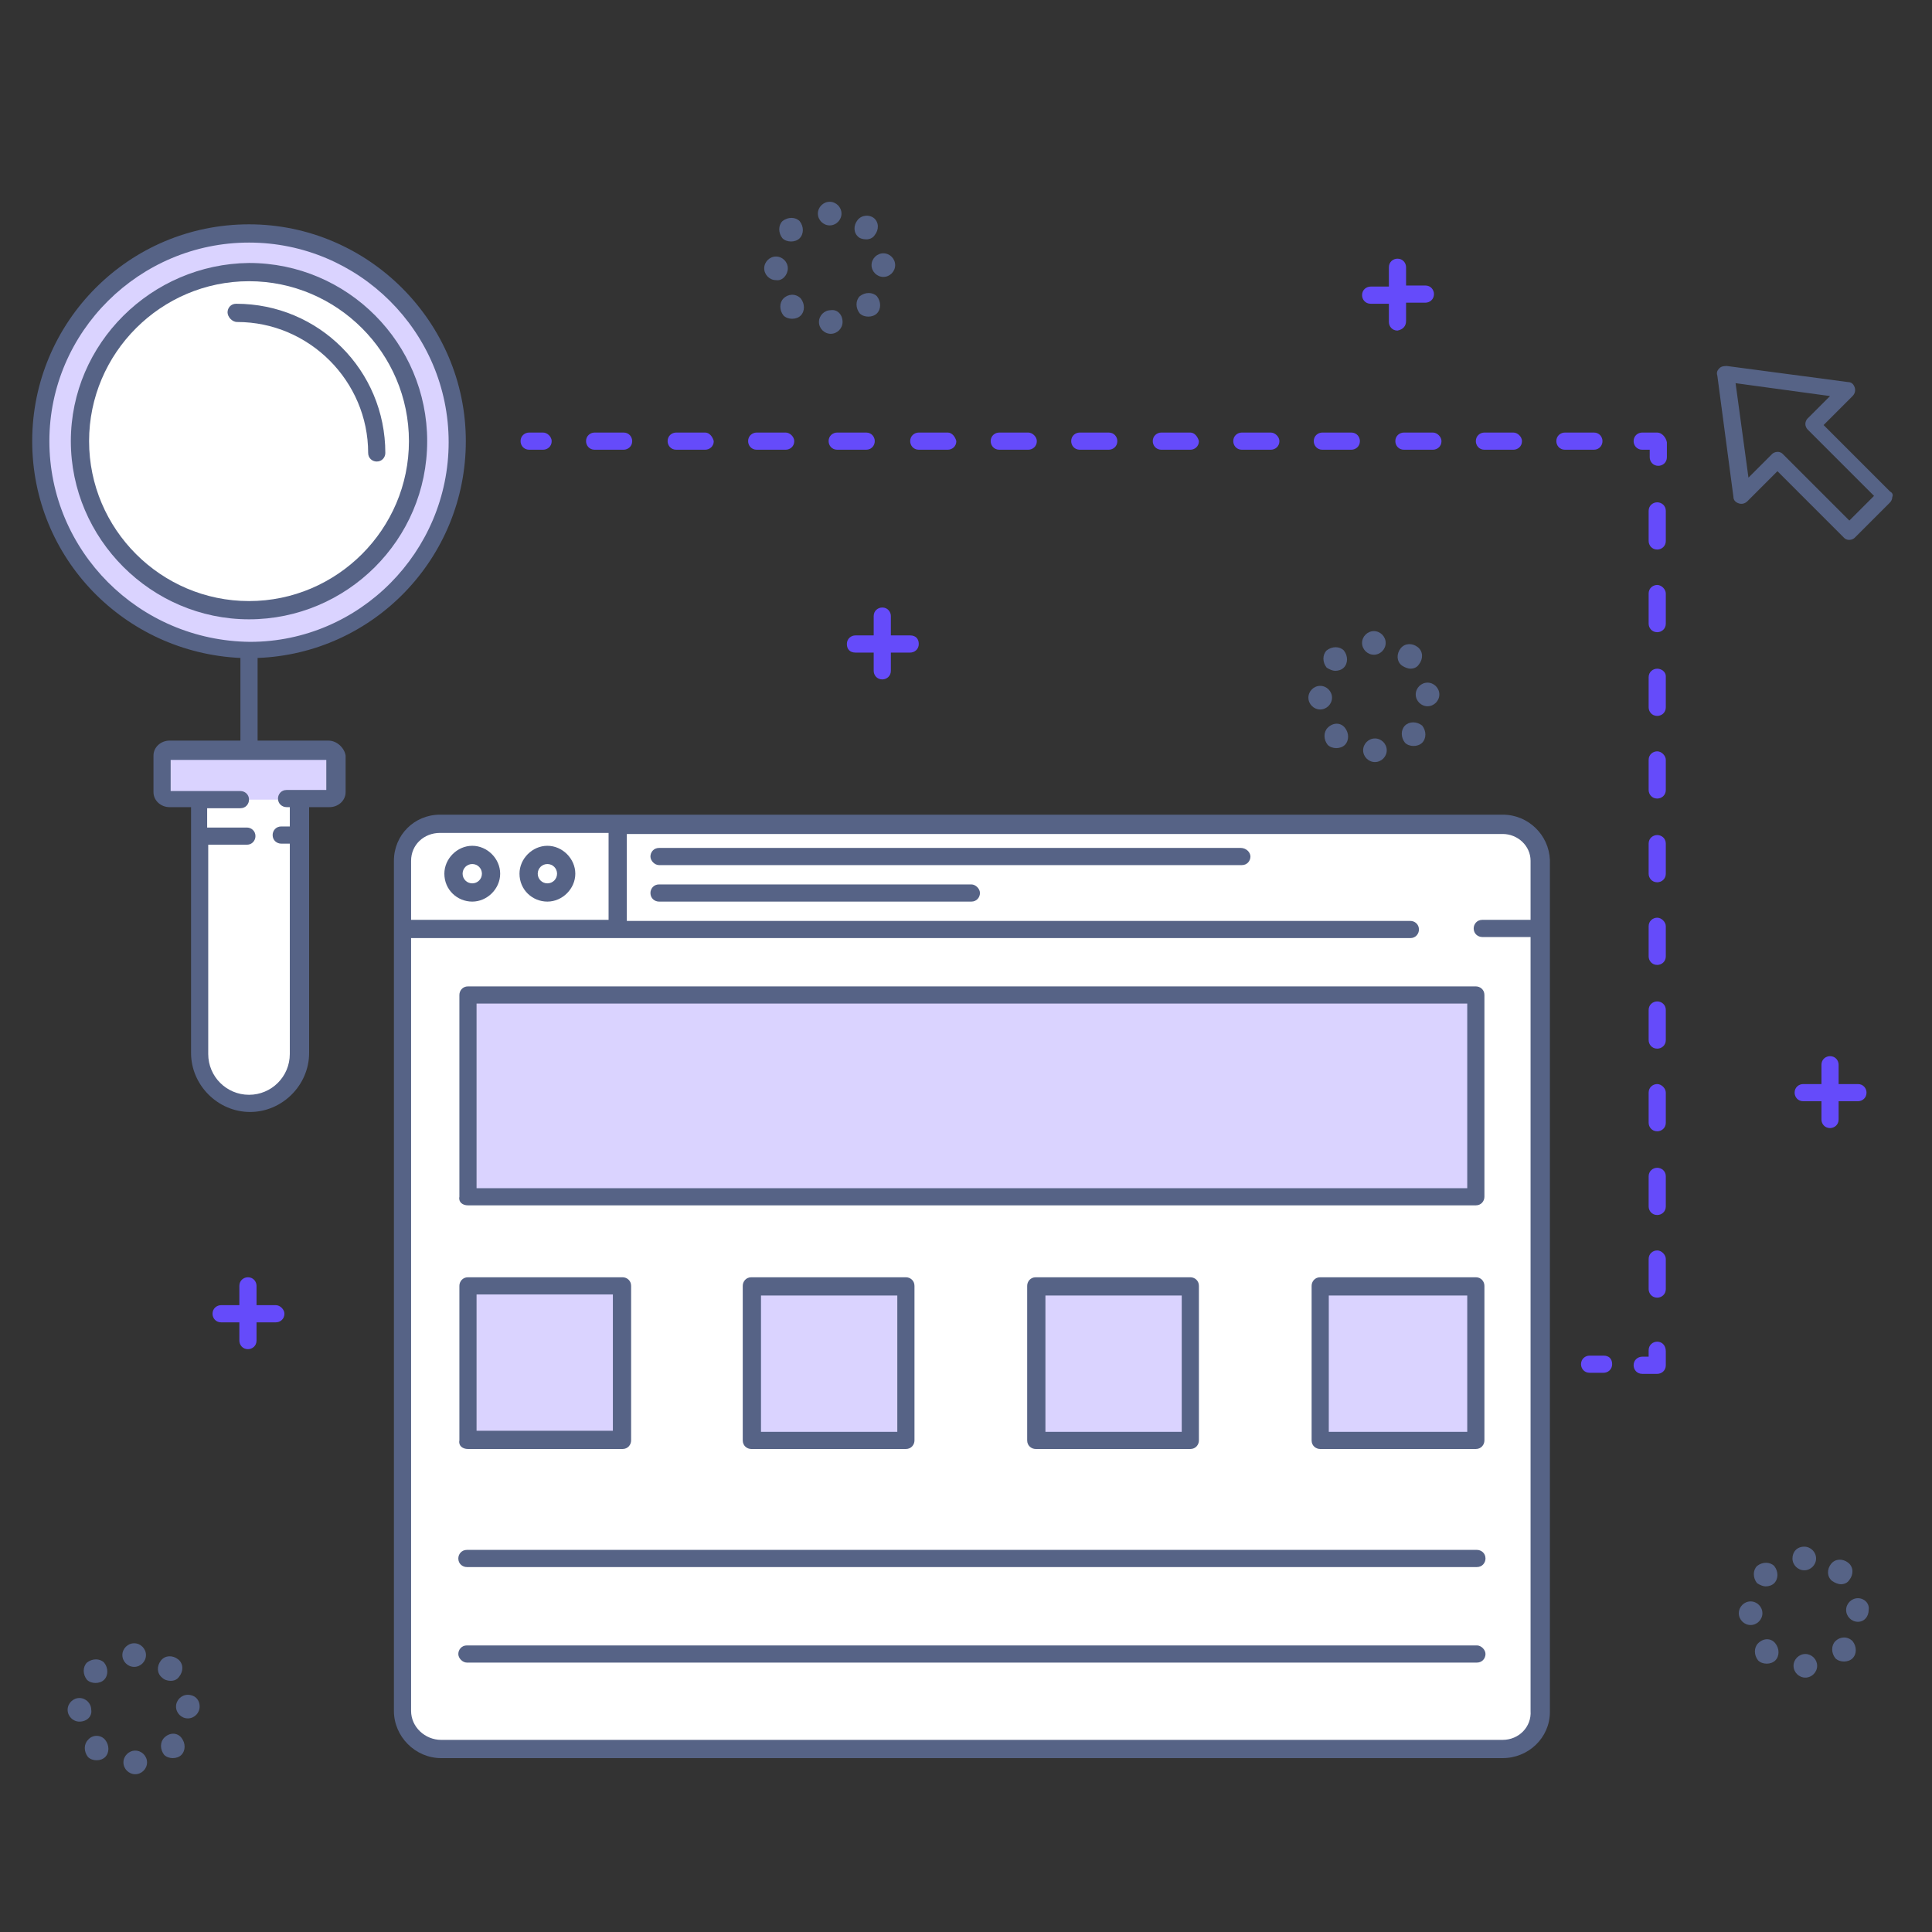 <?xml version="1.0" encoding="utf-8"?>
<!-- Generator: Adobe Illustrator 22.1.0, SVG Export Plug-In . SVG Version: 6.00 Build 0)  -->
<svg version="1.1" id="Слой_1" xmlns="http://www.w3.org/2000/svg" xmlns:xlink="http://www.w3.org/1999/xlink" x="0px" y="0px"
	 viewBox="0 0 180 180" style="enable-background:new 0 0 180 180;" xml:space="preserve">
<rect x="0" y="0" width="180" height="180" fill="#333333" stroke="none"/>
<style type="text/css">
	.st0{fill:#FFFFFF;}
	.st1{fill:#DAD3FF;}
	.st2{fill:#566386;}
	.st3{fill:#654BFA;}
</style>
<g transform="translate(3, 17)">
	<g>
		<polygon class="st0" points="32.5,14.2 26.3,9.5 21.4,8 18.2,8.4 10.2,11.7 5.6,17.9 4.5,27 6.9,32.5 12.5,37.8 20.2,39.8 
			29.9,37.1 34.4,31.3 35.9,21.6 		"/>
		<polygon class="st0" points="15.2,82.5 17.9,85.6 22.3,85.6 25,82.5 25,57.4 15.2,57.4 		"/>
		<polygon class="st0" points="139.7,60.5 136.9,59.8 37.2,59.8 35.8,60.5 34.4,62.8 34.4,143.2 35.8,145.3 40.4,146.1 138.2,145.3 
			139.7,145.3 140.6,143.2 140.6,62.8 		"/>
	</g>
	<g>
		<path class="st1" d="M20.2,4.7C9.5,4.7,0.8,13.4,0.8,24.1s8.7,19.4,19.4,19.4s19.4-8.7,19.4-19.4S30.9,4.7,20.2,4.7z M20.2,39.8
			c-8.7,0-15.7-7-15.7-15.7s7-15.7,15.7-15.7s15.7,7,15.7,15.7S28.9,39.8,20.2,39.8z"/>
		<rect x="40.5" y="75.7" class="st1" width="93.9" height="18.8"/>
		<rect x="40.5" y="102.9" class="st1" width="14.4" height="14.4"/>
		<rect x="67" y="102.9" class="st1" width="14.4" height="14.4"/>
		<rect x="93.5" y="102.9" class="st1" width="14.4" height="14.4"/>
		<rect x="120" y="102.9" class="st1" width="14.5" height="14.4"/>
		<rect x="12.2" y="52.8" class="st1" width="16.1" height="4.7"/>
	</g>
	<g>
		<path class="st2" d="M137,58.9H38c-2.4,0-4.3,1.9-4.3,4.3v79.2c0,2.4,2,4.4,4.4,4.4H137c2.4,0,4.4-1.9,4.4-4.3V63.1
			C141.3,60.8,139.4,58.9,137,58.9z M38,60.6h15.7v8.1H35.3v-5.5C35.3,61.7,36.5,60.6,38,60.6z M137,145.1H38.1
			c-1.5,0-2.8-1.2-2.8-2.7v-72h93.1c0.5,0,0.8-0.4,0.8-0.8c0-0.5-0.4-0.8-0.8-0.8h-73v-8.1H137c1.4,0,2.6,1.1,2.6,2.5v5.5h-4.5
			c-0.5,0-0.8,0.4-0.8,0.8c0,0.5,0.4,0.8,0.8,0.8h4.5v72.1C139.7,143.9,138.5,145.1,137,145.1z"/>
		<path class="st2" d="M41,67c1.4,0,2.6-1.2,2.6-2.6s-1.2-2.6-2.6-2.6c-1.4,0-2.6,1.2-2.6,2.6C38.4,65.9,39.6,67,41,67z M41,63.5
			c0.5,0,0.9,0.4,0.9,0.9s-0.4,0.9-0.9,0.9s-0.9-0.4-0.9-0.9S40.5,63.5,41,63.5z"/>
		<path class="st2" d="M48,67c1.4,0,2.6-1.2,2.6-2.6s-1.2-2.6-2.6-2.6c-1.4,0-2.6,1.2-2.6,2.6C45.4,65.9,46.6,67,48,67z M48,63.5
			c0.5,0,0.9,0.4,0.9,0.9s-0.4,0.9-0.9,0.9s-0.9-0.4-0.9-0.9S47.5,63.5,48,63.5z"/>
		<path class="st2" d="M112.6,62H58.4c-0.5,0-0.8,0.4-0.8,0.8s0.4,0.8,0.8,0.8h54.3c0.5,0,0.8-0.4,0.8-0.8S113.1,62,112.6,62z"/>
		<path class="st2" d="M87.5,65.4H58.4c-0.5,0-0.8,0.4-0.8,0.8c0,0.5,0.4,0.8,0.8,0.8h29.1c0.5,0,0.8-0.4,0.8-0.8
			S87.9,65.4,87.5,65.4z"/>
		<path class="st2" d="M40.6,95.3h93.9c0.5,0,0.8-0.4,0.8-0.8V75.7c0-0.5-0.4-0.8-0.8-0.8H40.6c-0.5,0-0.8,0.4-0.8,0.8v18.8
			C39.7,95,40.1,95.3,40.6,95.3z M41.4,76.5h92.3v17.2H41.4V76.5z"/>
		<path class="st2" d="M134.6,136.3H40.5c-0.5,0-0.8,0.4-0.8,0.8s0.4,0.8,0.8,0.8h94.1c0.5,0,0.8-0.4,0.8-0.8S135,136.3,134.6,136.3
			z"/>
		<path class="st2" d="M40.6,118H55c0.5,0,0.8-0.4,0.8-0.8v-14.4c0-0.5-0.4-0.8-0.8-0.8H40.6c-0.5,0-0.8,0.4-0.8,0.8v14.4
			C39.7,117.7,40.1,118,40.6,118z M41.4,103.6h12.7v12.7H41.4V103.6z"/>
		<path class="st2" d="M67,102c-0.5,0-0.8,0.4-0.8,0.8v14.4c0,0.5,0.4,0.8,0.8,0.8h14.4c0.5,0,0.8-0.4,0.8-0.8v-14.4
			c0-0.5-0.4-0.8-0.8-0.8H67z M80.6,116.4H67.9v-12.7h12.7V116.4z"/>
		<path class="st2" d="M93.5,102c-0.5,0-0.8,0.4-0.8,0.8v14.4c0,0.5,0.4,0.8,0.8,0.8h14.4c0.5,0,0.8-0.4,0.8-0.8v-14.4
			c0-0.5-0.4-0.8-0.8-0.8H93.5z M107.1,116.4H94.4v-12.7h12.7V116.4z"/>
		<path class="st2" d="M134.5,102H120c-0.5,0-0.8,0.4-0.8,0.8v14.4c0,0.5,0.4,0.8,0.8,0.8h14.5c0.5,0,0.8-0.4,0.8-0.8v-14.4
			C135.3,102.4,135,102,134.5,102z M133.7,116.4h-12.9v-12.7h12.9V116.4z"/>
		<path class="st2" d="M134.6,127.4H40.5c-0.5,0-0.8,0.4-0.8,0.8c0,0.5,0.4,0.8,0.8,0.8h94.1c0.5,0,0.8-0.4,0.8-0.8
			C135.4,127.7,135,127.4,134.6,127.4z"/>
		<path class="st2" d="M20.2,40.7c9.1,0,16.6-7.4,16.6-16.6c0-9.1-7.4-16.6-16.6-16.6C11.1,7.6,3.6,15,3.6,24.1S11.1,40.7,20.2,40.7
			z M20.2,9.2c8.2,0,14.9,6.7,14.9,14.9S28.4,39,20.2,39S5.3,32.3,5.3,24.1S12,9.2,20.2,9.2z"/>
		<path class="st2" d="M27.6,52H21v-7.7c10.8-0.4,19.4-9.3,19.4-20.2c0-11.1-9.1-20.2-20.2-20.2C9,3.9,0,13,0,24.1
			C0,35,8.6,43.8,19.4,44.3V52h-6.6c-0.8,0-1.5,0.6-1.5,1.4v3.4c0,0.8,0.7,1.4,1.5,1.4h2v22.9c0,3,2.5,5.5,5.5,5.5s5.5-2.5,5.5-5.5
			V58.2h1.9c0.8,0,1.5-0.6,1.5-1.4v-3.4C29.1,52.7,28.4,52,27.6,52z M1.6,24.1C1.6,13.9,10,5.6,20.2,5.6s18.6,8.3,18.6,18.6
			c0,10.2-8.3,18.6-18.5,18.6l0,0l0,0C9.9,42.7,1.6,34.3,1.6,24.1z M27.4,56.6h-3.7c-0.5,0-0.8,0.4-0.8,0.8c0,0.5,0.4,0.8,0.8,0.8
			H24V60c-0.1,0-0.1,0-0.2,0h-0.6c-0.5,0-0.8,0.4-0.8,0.8c0,0.5,0.4,0.8,0.8,0.8h0.6c0.1,0,0.1,0,0.2,0v19.6c0,2.1-1.7,3.8-3.8,3.8
			s-3.8-1.7-3.8-3.8V61.7H20c0.5,0,0.8-0.4,0.8-0.8c0-0.5-0.4-0.8-0.8-0.8h-3.7v-1.8h3.1c0.5,0,0.8-0.4,0.8-0.8
			c0-0.5-0.4-0.8-0.8-0.8h-6.5v-2.9h14.5V56.6z"/>
		<path class="st2" d="M19.1,13c6.7,0,12.2,5.5,12.2,12.2c0,0.5,0.4,0.8,0.8,0.8c0.5,0,0.8-0.4,0.8-0.8c0-7.7-6.2-13.9-13.9-13.9
			c-0.5,0-0.8,0.4-0.8,0.8S18.6,13,19.1,13z"/>
		<path class="st2" d="M173.1,28.8l-6.2-6.2l2.7-2.7c0.2-0.2,0.3-0.5,0.2-0.8s-0.3-0.5-0.6-0.5l-11.3-1.5c-0.2,0-0.5,0-0.7,0.2
			s-0.3,0.4-0.2,0.7l1.5,11.3c0,0.3,0.2,0.5,0.5,0.6s0.6,0,0.8-0.2l2.8-2.8l6.2,6.2c0.2,0.2,0.4,0.2,0.5,0.2c0.2,0,0.4-0.1,0.5-0.2
			l3.3-3.3c0.1-0.1,0.2-0.3,0.2-0.5C173.4,29.1,173.3,28.9,173.1,28.8z M169.3,31.5l-6.2-6.2c-0.2-0.2-0.4-0.2-0.5-0.2
			c-0.2,0-0.4,0.1-0.5,0.2l-2.2,2.2l-1.2-8.8l8.8,1.2l-2.1,2.1c-0.1,0.1-0.2,0.3-0.2,0.5s0.1,0.4,0.2,0.5l6.2,6.2L169.3,31.5z"/>
	</g>
	<g>
		<path class="st3" d="M47.6,23.3h-1.3c-0.4,0-0.8,0.3-0.8,0.8c0,0.4,0.3,0.8,0.8,0.8h1.3c0.4,0,0.8-0.3,0.8-0.8
			C48.4,23.7,48,23.3,47.6,23.3z"/>
		<path class="st3" d="M122.9,23.3h-2.7c-0.4,0-0.8,0.3-0.8,0.8c0,0.4,0.3,0.8,0.8,0.8h2.7c0.4,0,0.8-0.3,0.8-0.8
			C123.7,23.7,123.4,23.3,122.9,23.3z"/>
		<path class="st3" d="M115.4,23.3h-2.7c-0.4,0-0.8,0.3-0.8,0.8c0,0.4,0.3,0.8,0.8,0.8h2.7c0.4,0,0.8-0.3,0.8-0.8
			C116.2,23.7,115.8,23.3,115.4,23.3z"/>
		<path class="st3" d="M107.9,23.3h-2.7c-0.4,0-0.8,0.3-0.8,0.8c0,0.4,0.3,0.8,0.8,0.8h2.7c0.4,0,0.8-0.3,0.8-0.8
			C108.6,23.7,108.3,23.3,107.9,23.3z"/>
		<path class="st3" d="M130.5,23.3h-2.7c-0.4,0-0.8,0.3-0.8,0.8c0,0.4,0.3,0.8,0.8,0.8h2.7c0.4,0,0.8-0.3,0.8-0.8
			C131.3,23.7,130.9,23.3,130.5,23.3z"/>
		<path class="st3" d="M138,23.3h-2.7c-0.4,0-0.8,0.3-0.8,0.8c0,0.4,0.3,0.8,0.8,0.8h2.7c0.4,0,0.8-0.3,0.8-0.8
			C138.8,23.7,138.4,23.3,138,23.3z"/>
		<path class="st3" d="M100.3,23.3h-2.7c-0.4,0-0.8,0.3-0.8,0.8c0,0.4,0.3,0.8,0.8,0.8h2.7c0.4,0,0.8-0.3,0.8-0.8
			C101.1,23.7,100.8,23.3,100.3,23.3z"/>
		<path class="st3" d="M62.7,23.3H60c-0.4,0-0.8,0.3-0.8,0.8c0,0.4,0.3,0.8,0.8,0.8h2.7c0.4,0,0.8-0.3,0.8-0.8
			C63.4,23.7,63.1,23.3,62.7,23.3z"/>
		<path class="st3" d="M146.3,24.1c0-0.4-0.3-0.8-0.8-0.8h-2.7c-0.4,0-0.8,0.3-0.8,0.8c0,0.4,0.3,0.8,0.8,0.8h2.7
			C146,24.9,146.3,24.5,146.3,24.1z"/>
		<path class="st3" d="M70.2,23.3h-2.7c-0.4,0-0.8,0.3-0.8,0.8c0,0.4,0.3,0.8,0.8,0.8h2.7c0.4,0,0.8-0.3,0.8-0.8
			C71,23.7,70.6,23.3,70.2,23.3z"/>
		<path class="st3" d="M55.1,23.3h-2.7c-0.4,0-0.8,0.3-0.8,0.8c0,0.4,0.3,0.8,0.8,0.8h2.7c0.4,0,0.8-0.3,0.8-0.8
			C55.9,23.7,55.6,23.3,55.1,23.3z"/>
		<path class="st3" d="M85.3,23.3h-2.7c-0.4,0-0.8,0.3-0.8,0.8c0,0.4,0.3,0.8,0.8,0.8h2.7c0.4,0,0.8-0.3,0.8-0.8
			C86,23.7,85.7,23.3,85.3,23.3z"/>
		<path class="st3" d="M92.8,23.3h-2.7c-0.4,0-0.8,0.3-0.8,0.8c0,0.4,0.3,0.8,0.8,0.8h2.7c0.4,0,0.8-0.3,0.8-0.8
			C93.6,23.7,93.2,23.3,92.8,23.3z"/>
		<path class="st3" d="M78.5,24.1c0-0.4-0.3-0.8-0.8-0.8H75c-0.4,0-0.8,0.3-0.8,0.8c0,0.4,0.3,0.8,0.8,0.8h2.7
			C78.2,24.9,78.5,24.5,78.5,24.1z"/>
		<path class="st3" d="M151.4,23.3H150c-0.4,0-0.8,0.3-0.8,0.8c0,0.4,0.3,0.8,0.8,0.8h0.7v0.7c0,0.4,0.3,0.8,0.8,0.8
			c0.4,0,0.8-0.3,0.8-0.8v-1.4C152.2,23.7,151.8,23.3,151.4,23.3z"/>
		<path class="st3" d="M151.4,76.3c-0.4,0-0.8,0.3-0.8,0.8v2.8c0,0.4,0.3,0.8,0.8,0.8c0.4,0,0.8-0.3,0.8-0.8v-2.8
			C152.2,76.6,151.8,76.3,151.4,76.3z"/>
		<path class="st3" d="M151.4,68.5c-0.4,0-0.8,0.3-0.8,0.8v2.8c0,0.4,0.3,0.8,0.8,0.8c0.4,0,0.8-0.3,0.8-0.8v-2.8
			C152.2,68.9,151.8,68.5,151.4,68.5z"/>
		<path class="st3" d="M151.4,45.3c-0.4,0-0.8,0.3-0.8,0.8v2.8c0,0.4,0.3,0.8,0.8,0.8c0.4,0,0.8-0.3,0.8-0.8V46
			C152.2,45.6,151.8,45.3,151.4,45.3z"/>
		<path class="st3" d="M151.4,37.5c-0.4,0-0.8,0.3-0.8,0.8v2.8c0,0.4,0.3,0.8,0.8,0.8c0.4,0,0.8-0.3,0.8-0.8v-2.8
			C152.2,37.9,151.8,37.5,151.4,37.5z"/>
		<path class="st3" d="M151.4,53c-0.4,0-0.8,0.3-0.8,0.8v2.8c0,0.4,0.3,0.8,0.8,0.8c0.4,0,0.8-0.3,0.8-0.8v-2.8
			C152.2,53.4,151.8,53,151.4,53z"/>
		<path class="st3" d="M151.4,60.8c-0.4,0-0.8,0.3-0.8,0.8v2.8c0,0.4,0.3,0.8,0.8,0.8c0.4,0,0.8-0.3,0.8-0.8v-2.8
			C152.2,61.1,151.8,60.8,151.4,60.8z"/>
		<path class="st3" d="M151.4,29.8c-0.4,0-0.8,0.3-0.8,0.8v2.8c0,0.4,0.3,0.8,0.8,0.8c0.4,0,0.8-0.3,0.8-0.8v-2.8
			C152.2,30.1,151.8,29.8,151.4,29.8z"/>
		<path class="st3" d="M151.4,84c-0.4,0-0.8,0.3-0.8,0.8v2.8c0,0.4,0.3,0.8,0.8,0.8c0.4,0,0.8-0.3,0.8-0.8v-2.8
			C152.2,84.4,151.8,84,151.4,84z"/>
		<path class="st3" d="M151.4,99.5c-0.4,0-0.8,0.3-0.8,0.8v2.8c0,0.4,0.3,0.8,0.8,0.8c0.4,0,0.8-0.3,0.8-0.8v-2.8
			C152.2,99.9,151.8,99.5,151.4,99.5z"/>
		<path class="st3" d="M151.4,91.8c-0.4,0-0.8,0.3-0.8,0.8v2.8c0,0.4,0.3,0.8,0.8,0.8c0.4,0,0.8-0.3,0.8-0.8v-2.8
			C152.2,92.1,151.8,91.8,151.4,91.8z"/>
		<path class="st3" d="M151.4,108c-0.4,0-0.8,0.3-0.8,0.8v0.6H150c-0.4,0-0.8,0.3-0.8,0.8c0,0.4,0.3,0.8,0.8,0.8h1.4
			c0.4,0,0.8-0.3,0.8-0.8v-1.3C152.2,108.3,151.8,108,151.4,108z"/>
		<path class="st3" d="M146.4,109.3h-1.3c-0.4,0-0.8,0.3-0.8,0.8c0,0.4,0.3,0.8,0.8,0.8h1.3c0.4,0,0.8-0.3,0.8-0.8
			C147.2,109.6,146.9,109.3,146.4,109.3z"/>
		<path class="st3" d="M22.7,104.6h-1.8v-1.8c0-0.4-0.3-0.8-0.8-0.8c-0.4,0-0.8,0.3-0.8,0.8v1.8h-1.7c-0.4,0-0.8,0.3-0.8,0.8
			c0,0.4,0.3,0.8,0.8,0.8h1.7v1.7c0,0.4,0.3,0.8,0.8,0.8c0.4,0,0.8-0.3,0.8-0.8v-1.7h1.8c0.4,0,0.8-0.3,0.8-0.8
			C23.5,105,23.1,104.6,22.7,104.6z"/>
		<path class="st3" d="M170.1,84h-1.8v-1.8c0-0.4-0.3-0.8-0.8-0.8c-0.4,0-0.8,0.3-0.8,0.8V84H165c-0.4,0-0.8,0.3-0.8,0.8
			c0,0.4,0.3,0.8,0.8,0.8h1.7v1.7c0,0.4,0.3,0.8,0.8,0.8c0.4,0,0.8-0.3,0.8-0.8v-1.7h1.8c0.4,0,0.8-0.3,0.8-0.8
			C170.9,84.4,170.6,84,170.1,84z"/>
		<path class="st3" d="M81.8,42.2H80v-1.8c0-0.4-0.3-0.8-0.8-0.8c-0.4,0-0.8,0.3-0.8,0.8v1.8h-1.7c-0.4,0-0.8,0.3-0.8,0.8
			s0.3,0.8,0.8,0.8h1.7v1.7c0,0.4,0.3,0.8,0.8,0.8c0.4,0,0.8-0.3,0.8-0.8v-1.7h1.8c0.4,0,0.8-0.3,0.8-0.8S82.3,42.2,81.8,42.2z"/>
		<path class="st3" d="M128,12.9v-1.7h1.8c0.4,0,0.8-0.3,0.8-0.8c0-0.4-0.3-0.8-0.8-0.8H128V7.9c0-0.4-0.3-0.8-0.8-0.8
			c-0.4,0-0.8,0.3-0.8,0.8v1.8h-1.7c-0.4,0-0.8,0.3-0.8,0.8c0,0.4,0.3,0.8,0.8,0.8h1.7V13c0,0.4,0.3,0.8,0.8,0.8
			C127.7,13.7,128,13.4,128,12.9z"/>
	</g>
	<g>
		<path class="st2" d="M5.2,145.1c-0.4,0.4-0.4,1.1,0,1.6c0.2,0.2,0.5,0.3,0.8,0.3s0.6-0.1,0.8-0.3c0.4-0.4,0.4-1.1,0-1.6
			S5.6,144.6,5.2,145.1z"/>
		<path class="st2" d="M5.5,142.3c0-0.6-0.5-1.1-1.1-1.1s-1.1,0.5-1.1,1.1s0.5,1.1,1.1,1.1l0,0C5.1,143.4,5.6,142.9,5.5,142.3z"/>
		<path class="st2" d="M12.3,144.9c-0.4,0.4-0.4,1.1,0,1.6c0.2,0.2,0.5,0.3,0.8,0.3s0.6-0.1,0.8-0.3c0.4-0.4,0.4-1.1,0-1.6
			C13.5,144.4,12.8,144.4,12.3,144.9z"/>
		<path class="st2" d="M5.9,139.8c0.3,0,0.6-0.1,0.8-0.3c0.4-0.4,0.4-1.1,0-1.6c-0.4-0.4-1.1-0.4-1.6,0c-0.4,0.4-0.4,1.1,0,1.6
			C5.3,139.7,5.6,139.8,5.9,139.8z"/>
		<path class="st2" d="M14.5,140.9c-0.6,0-1.1,0.5-1.1,1.1s0.5,1.1,1.1,1.1l0,0c0.6,0,1.1-0.5,1.1-1.1
			C15.6,141.3,15.1,140.9,14.5,140.9z"/>
		<path class="st2" d="M12.9,139.6c0.3,0,0.6-0.1,0.8-0.4c0.4-0.5,0.4-1.2-0.1-1.6c-0.5-0.4-1.2-0.4-1.6,0.1
			c-0.4,0.5-0.4,1.2,0.1,1.6C12.3,139.5,12.6,139.6,12.9,139.6z"/>
		<path class="st2" d="M9.6,146.1c-0.6,0-1.1,0.5-1.1,1.1s0.5,1.1,1.1,1.1l0,0c0.6,0,1.1-0.5,1.1-1.1
			C10.7,146.6,10.2,146.1,9.6,146.1z"/>
		<path class="st2" d="M9.5,138.3c0.6,0,1.1-0.5,1.1-1.1s-0.5-1.1-1.1-1.1s-1.1,0.5-1.1,1.1S8.9,138.3,9.5,138.3z"/>
		<path class="st2" d="M168,135.9c-0.4,0.4-0.4,1.1,0,1.6c0.2,0.2,0.5,0.3,0.8,0.3s0.6-0.1,0.8-0.3c0.4-0.4,0.4-1.1,0-1.6
			C169.1,135.4,168.4,135.5,168,135.9z"/>
		<path class="st2" d="M168.5,130.6c0.3,0,0.6-0.1,0.8-0.4c0.4-0.5,0.4-1.2-0.1-1.6c-0.5-0.4-1.2-0.4-1.6,0.1
			c-0.4,0.5-0.4,1.2,0.1,1.6C168,130.5,168.3,130.6,168.5,130.6z"/>
		<path class="st2" d="M165.2,137.1c-0.6,0-1.1,0.5-1.1,1.1s0.5,1.1,1.1,1.1l0,0c0.6,0,1.1-0.5,1.1-1.1S165.8,137.1,165.2,137.1z"/>
		<path class="st2" d="M170.1,131.9c-0.6,0-1.1,0.5-1.1,1.1s0.5,1.1,1.1,1.1l0,0c0.6,0,1-0.5,1-1.1
			C171.2,132.4,170.7,131.9,170.1,131.9z"/>
		<path class="st2" d="M161.5,130.8c0.3,0,0.6-0.1,0.8-0.3c0.4-0.4,0.4-1.1,0-1.6c-0.4-0.4-1.1-0.4-1.6,0c-0.4,0.4-0.4,1.1,0,1.6
			C161,130.7,161.3,130.8,161.5,130.8z"/>
		<path class="st2" d="M171.2,133L171.2,133L171.2,133z"/>
		<path class="st2" d="M161.2,133.3c0-0.6-0.5-1.1-1.1-1.1s-1.1,0.5-1.1,1.1s0.5,1.1,1.1,1.1l0,0
			C160.7,134.4,161.2,133.9,161.2,133.3z"/>
		<path class="st2" d="M160.8,136.1c-0.4,0.4-0.4,1.1,0,1.6c0.2,0.2,0.5,0.3,0.8,0.3s0.6-0.1,0.8-0.3c0.4-0.4,0.4-1.1,0-1.6
			C162,135.6,161.3,135.6,160.8,136.1z"/>
		<path class="st2" d="M165.1,129.3c0.6,0,1.1-0.5,1.1-1.1c0-0.6-0.5-1.1-1.1-1.1l0,0c-0.7,0-1.1,0.5-1.1,1.1
			C164,128.8,164.5,129.3,165.1,129.3z"/>
		<path class="st2" d="M121.4,45.5c0.3,0,0.6-0.1,0.8-0.3c0.4-0.4,0.4-1.1,0-1.6c-0.4-0.4-1.1-0.4-1.6,0c-0.4,0.4-0.4,1.1,0,1.6
			C120.9,45.4,121.2,45.5,121.4,45.5z"/>
		<path class="st2" d="M125.1,51.8c-0.6,0-1.1,0.5-1.1,1.1s0.5,1.1,1.1,1.1l0,0c0.6,0,1.1-0.5,1.1-1.1S125.7,51.8,125.1,51.8z"/>
		<path class="st2" d="M125,44c0.6,0,1.1-0.5,1.1-1.1s-0.5-1.1-1.1-1.1s-1.1,0.5-1.1,1.1S124.4,44,125,44z"/>
		<path class="st2" d="M120.7,50.8c-0.4,0.4-0.4,1.1,0,1.6c0.2,0.2,0.5,0.3,0.8,0.3s0.6-0.1,0.8-0.3c0.4-0.4,0.4-1.1,0-1.6
			S121.2,50.3,120.7,50.8z"/>
		<path class="st2" d="M128.4,45.3c0.3,0,0.6-0.1,0.8-0.4c0.4-0.5,0.4-1.2-0.1-1.6c-0.5-0.4-1.2-0.4-1.6,0.1s-0.4,1.2,0.1,1.6
			C127.9,45.2,128.2,45.3,128.4,45.3z"/>
		<path class="st2" d="M121.1,48c0-0.6-0.5-1.1-1.1-1.1s-1.1,0.5-1.1,1.1s0.5,1.1,1.1,1.1l0,0C120.6,49.1,121.1,48.6,121.1,48z"/>
		<path class="st2" d="M130,46.6c-0.6,0-1.1,0.5-1.1,1.1s0.5,1.1,1.1,1.1l0,0c0.6,0,1.1-0.5,1.1-1.1S130.6,46.6,130,46.6z"/>
		<path class="st2" d="M127.9,50.6c-0.4,0.4-0.4,1.1,0,1.6c0.2,0.2,0.5,0.3,0.8,0.3s0.6-0.1,0.8-0.3c0.4-0.4,0.4-1.1,0-1.6
			C129,50.2,128.3,50.2,127.9,50.6z"/>
		<path class="st2" d="M70.7,5.5c0.3,0,0.6-0.1,0.8-0.3c0.4-0.4,0.4-1.1,0-1.6c-0.4-0.4-1.1-0.4-1.6,0c-0.4,0.4-0.4,1.1,0,1.6
			C70.1,5.4,70.4,5.5,70.7,5.5z"/>
		<path class="st2" d="M74.4,11.9c-0.6,0-1.1,0.5-1.1,1.1s0.5,1.1,1.1,1.1l0,0c0.6,0,1.1-0.5,1.1-1.1C75.5,12.3,75,11.8,74.4,11.9z"
			/>
		<path class="st2" d="M70.4,8c0-0.6-0.5-1.1-1.1-1.1S68.2,7.4,68.2,8s0.5,1.1,1.1,1.1l0,0C69.9,9.2,70.4,8.6,70.4,8z"/>
		<path class="st2" d="M70,10.8c-0.4,0.4-0.4,1.1,0,1.6c0.2,0.2,0.5,0.3,0.8,0.3s0.6-0.1,0.8-0.3c0.4-0.4,0.4-1.1,0-1.6
			C71.1,10.3,70.4,10.4,70,10.8z"/>
		<path class="st2" d="M74.3,4c0.6,0,1.1-0.5,1.1-1.1s-0.5-1.1-1.1-1.1s-1.1,0.5-1.1,1.1C73.2,3.5,73.7,4,74.3,4z"/>
		<path class="st2" d="M79.3,6.6c-0.6,0-1.1,0.5-1.1,1.1s0.5,1.1,1.1,1.1l0,0c0.6,0,1.1-0.5,1.1-1.1S79.9,6.6,79.3,6.6z"/>
		<path class="st2" d="M77.1,10.6c-0.4,0.4-0.4,1.1,0,1.6c0.2,0.2,0.5,0.3,0.8,0.3s0.6-0.1,0.8-0.3c0.4-0.4,0.4-1.1,0-1.6
			C78.3,10.2,77.6,10.2,77.1,10.6z"/>
		<path class="st2" d="M77.7,5.3c0.3,0,0.6-0.1,0.8-0.4c0.4-0.5,0.4-1.2-0.1-1.6C78,3,77.3,3,76.9,3.5S76.5,4.7,77,5.1
			C77.1,5.2,77.4,5.3,77.7,5.3z"/>
	</g>
</g>
</svg>
